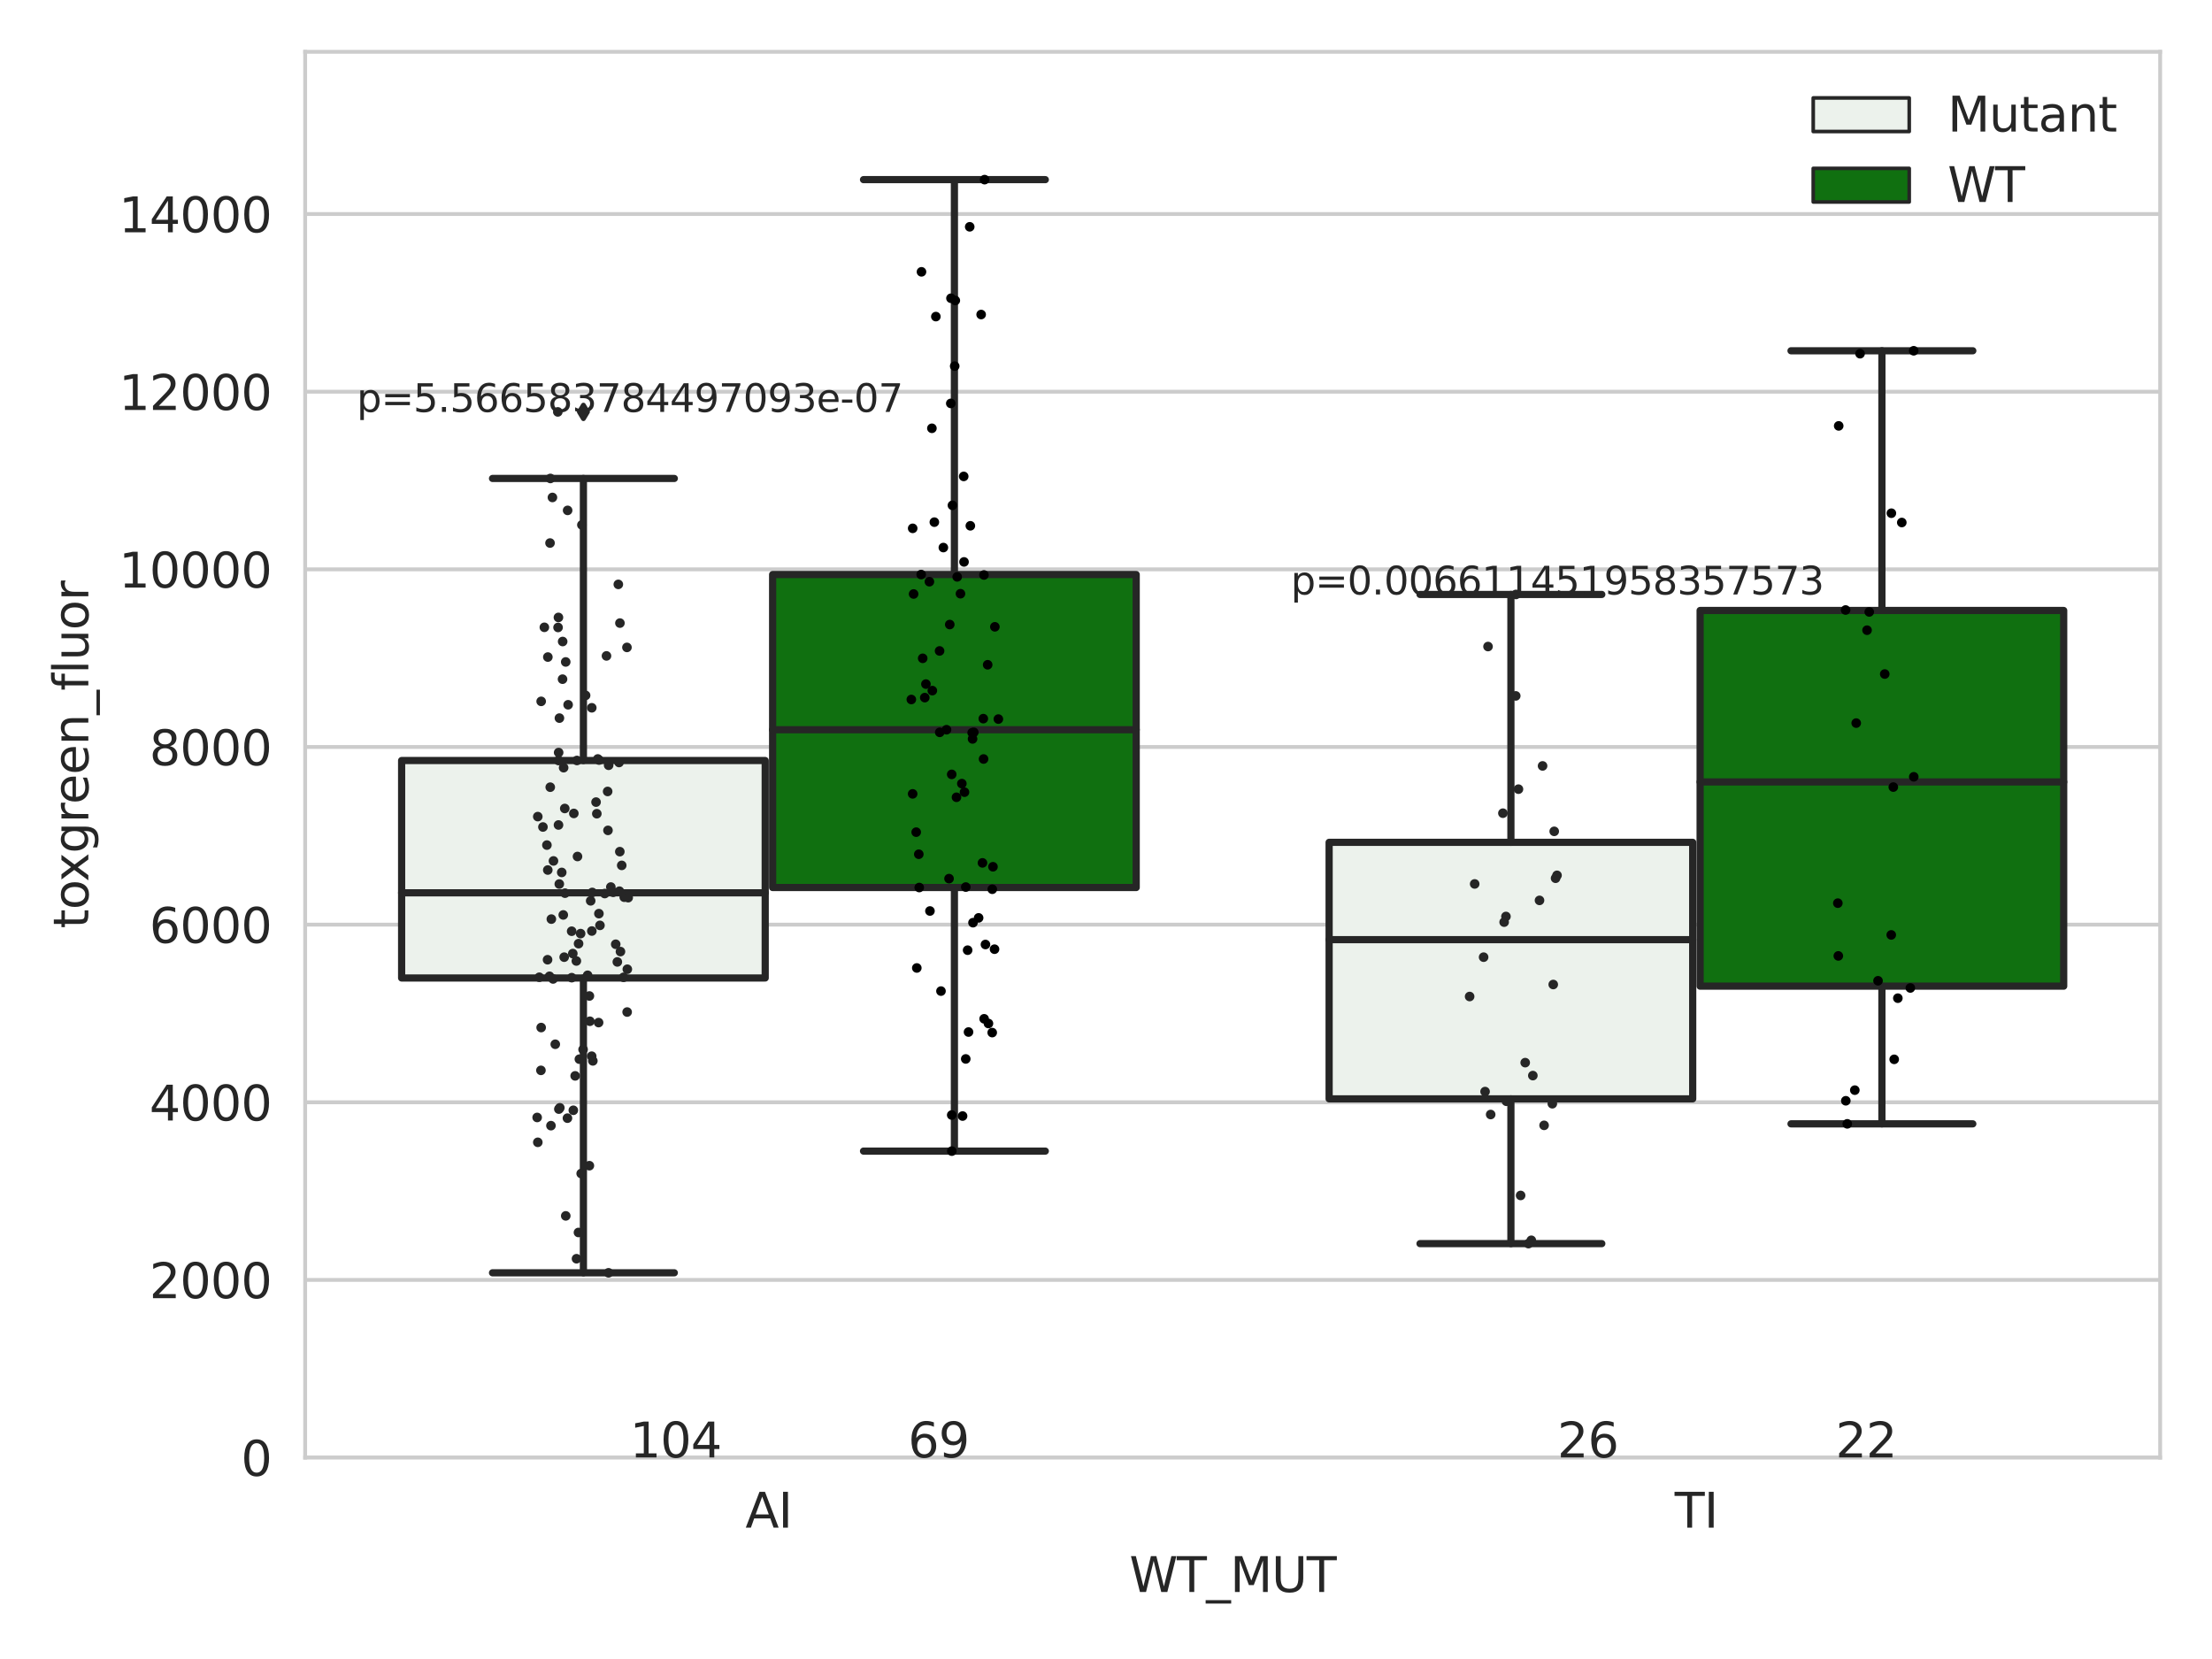 <?xml version="1.0" encoding="utf-8" standalone="no"?>
<!DOCTYPE svg PUBLIC "-//W3C//DTD SVG 1.1//EN"
  "http://www.w3.org/Graphics/SVG/1.1/DTD/svg11.dtd">
<svg xmlns:xlink="http://www.w3.org/1999/xlink" width="460.8pt" height="345.6pt" viewBox="0 0 460.8 345.6" xmlns="http://www.w3.org/2000/svg" version="1.1">
 <defs>
  <style type="text/css">*{stroke-linejoin: round; stroke-linecap: butt}</style>
 </defs>
 <g id="figure_1">
  <g id="patch_1">
   <path d="M 0 345.6 
L 460.8 345.6 
L 460.8 0 
L 0 0 
z
" style="fill: #ffffff"/>
  </g>
  <g id="axes_1">
   <g id="patch_2">
    <path d="M 63.571 303.64 
L 450 303.64 
L 450 10.8 
L 63.571 10.8 
z
" style="fill: #ffffff"/>
   </g>
   <g id="matplotlib.axis_1">
    <g id="xtick_1">
     <g id="text_1">
      <!-- AI -->
      <g style="fill: #262626" transform="translate(155.283 318.238)scale(0.1 -0.1)">
       <defs>
        <path id="DejaVuSans-41" d="M 2188 4044 
L 1331 1722 
L 3047 1722 
L 2188 4044 
z
M 1831 4666 
L 2547 4666 
L 4325 0 
L 3669 0 
L 3244 1197 
L 1141 1197 
L 716 0 
L 50 0 
L 1831 4666 
z
" transform="scale(0.016)"/>
        <path id="DejaVuSans-49" d="M 628 4666 
L 1259 4666 
L 1259 0 
L 628 0 
L 628 4666 
z
" transform="scale(0.016)"/>
       </defs>
       <use xlink:href="#DejaVuSans-41"/>
       <use xlink:href="#DejaVuSans-49" x="68.408"/>
      </g>
     </g>
    </g>
    <g id="xtick_2">
     <g id="text_2">
      <!-- TI -->
      <g style="fill: #262626" transform="translate(348.864 318.238)scale(0.1 -0.1)">
       <defs>
        <path id="DejaVuSans-54" d="M -19 4666 
L 3928 4666 
L 3928 4134 
L 2272 4134 
L 2272 0 
L 1638 0 
L 1638 4134 
L -19 4134 
L -19 4666 
z
" transform="scale(0.016)"/>
       </defs>
       <use xlink:href="#DejaVuSans-54"/>
       <use xlink:href="#DejaVuSans-49" x="61.084"/>
      </g>
     </g>
    </g>
    <g id="text_3">
     <!-- WT_MUT -->
     <g style="fill: #262626" transform="translate(235.261 331.638)scale(0.1 -0.1)">
      <defs>
       <path id="DejaVuSans-57" d="M 213 4666 
L 850 4666 
L 1831 722 
L 2809 4666 
L 3519 4666 
L 4500 722 
L 5478 4666 
L 6119 4666 
L 4947 0 
L 4153 0 
L 3169 4050 
L 2175 0 
L 1381 0 
L 213 4666 
z
" transform="scale(0.016)"/>
       <path id="DejaVuSans-5f" d="M 3263 -1063 
L 3263 -1509 
L -63 -1509 
L -63 -1063 
L 3263 -1063 
z
" transform="scale(0.016)"/>
       <path id="DejaVuSans-4d" d="M 628 4666 
L 1569 4666 
L 2759 1491 
L 3956 4666 
L 4897 4666 
L 4897 0 
L 4281 0 
L 4281 4097 
L 3078 897 
L 2444 897 
L 1241 4097 
L 1241 0 
L 628 0 
L 628 4666 
z
" transform="scale(0.016)"/>
       <path id="DejaVuSans-55" d="M 556 4666 
L 1191 4666 
L 1191 1831 
Q 1191 1081 1462 751 
Q 1734 422 2344 422 
Q 2950 422 3222 751 
Q 3494 1081 3494 1831 
L 3494 4666 
L 4128 4666 
L 4128 1753 
Q 4128 841 3676 375 
Q 3225 -91 2344 -91 
Q 1459 -91 1007 375 
Q 556 841 556 1753 
L 556 4666 
z
" transform="scale(0.016)"/>
      </defs>
      <use xlink:href="#DejaVuSans-57"/>
      <use xlink:href="#DejaVuSans-54" x="98.877"/>
      <use xlink:href="#DejaVuSans-5f" x="159.961"/>
      <use xlink:href="#DejaVuSans-4d" x="209.961"/>
      <use xlink:href="#DejaVuSans-55" x="296.24"/>
      <use xlink:href="#DejaVuSans-54" x="369.434"/>
     </g>
    </g>
   </g>
   <g id="matplotlib.axis_2">
    <g id="ytick_1">
     <g id="line2d_1">
      <path d="M 63.571 303.64 
L 450 303.64 
" clip-path="url(#pb0a4405660)" style="fill: none; stroke: #cccccc; stroke-width: 0.8; stroke-linecap: round"/>
     </g>
     <g id="text_4">
      <!-- 0 -->
      <g style="fill: #262626" transform="translate(50.209 307.439)scale(0.1 -0.1)">
       <defs>
        <path id="DejaVuSans-30" d="M 2034 4250 
Q 1547 4250 1301 3770 
Q 1056 3291 1056 2328 
Q 1056 1369 1301 889 
Q 1547 409 2034 409 
Q 2525 409 2770 889 
Q 3016 1369 3016 2328 
Q 3016 3291 2770 3770 
Q 2525 4250 2034 4250 
z
M 2034 4750 
Q 2819 4750 3233 4129 
Q 3647 3509 3647 2328 
Q 3647 1150 3233 529 
Q 2819 -91 2034 -91 
Q 1250 -91 836 529 
Q 422 1150 422 2328 
Q 422 3509 836 4129 
Q 1250 4750 2034 4750 
z
" transform="scale(0.016)"/>
       </defs>
       <use xlink:href="#DejaVuSans-30"/>
      </g>
     </g>
    </g>
    <g id="ytick_2">
     <g id="line2d_2">
      <path d="M 63.571 266.633 
L 450 266.633 
" clip-path="url(#pb0a4405660)" style="fill: none; stroke: #cccccc; stroke-width: 0.8; stroke-linecap: round"/>
     </g>
     <g id="text_5">
      <!-- 2000 -->
      <g style="fill: #262626" transform="translate(31.121 270.432)scale(0.1 -0.1)">
       <defs>
        <path id="DejaVuSans-32" d="M 1228 531 
L 3431 531 
L 3431 0 
L 469 0 
L 469 531 
Q 828 903 1448 1529 
Q 2069 2156 2228 2338 
Q 2531 2678 2651 2914 
Q 2772 3150 2772 3378 
Q 2772 3750 2511 3984 
Q 2250 4219 1831 4219 
Q 1534 4219 1204 4116 
Q 875 4013 500 3803 
L 500 4441 
Q 881 4594 1212 4672 
Q 1544 4750 1819 4750 
Q 2544 4750 2975 4387 
Q 3406 4025 3406 3419 
Q 3406 3131 3298 2873 
Q 3191 2616 2906 2266 
Q 2828 2175 2409 1742 
Q 1991 1309 1228 531 
z
" transform="scale(0.016)"/>
       </defs>
       <use xlink:href="#DejaVuSans-32"/>
       <use xlink:href="#DejaVuSans-30" x="63.623"/>
       <use xlink:href="#DejaVuSans-30" x="127.246"/>
       <use xlink:href="#DejaVuSans-30" x="190.869"/>
      </g>
     </g>
    </g>
    <g id="ytick_3">
     <g id="line2d_3">
      <path d="M 63.571 229.626 
L 450 229.626 
" clip-path="url(#pb0a4405660)" style="fill: none; stroke: #cccccc; stroke-width: 0.8; stroke-linecap: round"/>
     </g>
     <g id="text_6">
      <!-- 4000 -->
      <g style="fill: #262626" transform="translate(31.121 233.425)scale(0.1 -0.1)">
       <defs>
        <path id="DejaVuSans-34" d="M 2419 4116 
L 825 1625 
L 2419 1625 
L 2419 4116 
z
M 2253 4666 
L 3047 4666 
L 3047 1625 
L 3713 1625 
L 3713 1100 
L 3047 1100 
L 3047 0 
L 2419 0 
L 2419 1100 
L 313 1100 
L 313 1709 
L 2253 4666 
z
" transform="scale(0.016)"/>
       </defs>
       <use xlink:href="#DejaVuSans-34"/>
       <use xlink:href="#DejaVuSans-30" x="63.623"/>
       <use xlink:href="#DejaVuSans-30" x="127.246"/>
       <use xlink:href="#DejaVuSans-30" x="190.869"/>
      </g>
     </g>
    </g>
    <g id="ytick_4">
     <g id="line2d_4">
      <path d="M 63.571 192.619 
L 450 192.619 
" clip-path="url(#pb0a4405660)" style="fill: none; stroke: #cccccc; stroke-width: 0.8; stroke-linecap: round"/>
     </g>
     <g id="text_7">
      <!-- 6000 -->
      <g style="fill: #262626" transform="translate(31.121 196.418)scale(0.1 -0.1)">
       <defs>
        <path id="DejaVuSans-36" d="M 2113 2584 
Q 1688 2584 1439 2293 
Q 1191 2003 1191 1497 
Q 1191 994 1439 701 
Q 1688 409 2113 409 
Q 2538 409 2786 701 
Q 3034 994 3034 1497 
Q 3034 2003 2786 2293 
Q 2538 2584 2113 2584 
z
M 3366 4563 
L 3366 3988 
Q 3128 4100 2886 4159 
Q 2644 4219 2406 4219 
Q 1781 4219 1451 3797 
Q 1122 3375 1075 2522 
Q 1259 2794 1537 2939 
Q 1816 3084 2150 3084 
Q 2853 3084 3261 2657 
Q 3669 2231 3669 1497 
Q 3669 778 3244 343 
Q 2819 -91 2113 -91 
Q 1303 -91 875 529 
Q 447 1150 447 2328 
Q 447 3434 972 4092 
Q 1497 4750 2381 4750 
Q 2619 4750 2861 4703 
Q 3103 4656 3366 4563 
z
" transform="scale(0.016)"/>
       </defs>
       <use xlink:href="#DejaVuSans-36"/>
       <use xlink:href="#DejaVuSans-30" x="63.623"/>
       <use xlink:href="#DejaVuSans-30" x="127.246"/>
       <use xlink:href="#DejaVuSans-30" x="190.869"/>
      </g>
     </g>
    </g>
    <g id="ytick_5">
     <g id="line2d_5">
      <path d="M 63.571 155.612 
L 450 155.612 
" clip-path="url(#pb0a4405660)" style="fill: none; stroke: #cccccc; stroke-width: 0.8; stroke-linecap: round"/>
     </g>
     <g id="text_8">
      <!-- 8000 -->
      <g style="fill: #262626" transform="translate(31.121 159.411)scale(0.1 -0.1)">
       <defs>
        <path id="DejaVuSans-38" d="M 2034 2216 
Q 1584 2216 1326 1975 
Q 1069 1734 1069 1313 
Q 1069 891 1326 650 
Q 1584 409 2034 409 
Q 2484 409 2743 651 
Q 3003 894 3003 1313 
Q 3003 1734 2745 1975 
Q 2488 2216 2034 2216 
z
M 1403 2484 
Q 997 2584 770 2862 
Q 544 3141 544 3541 
Q 544 4100 942 4425 
Q 1341 4750 2034 4750 
Q 2731 4750 3128 4425 
Q 3525 4100 3525 3541 
Q 3525 3141 3298 2862 
Q 3072 2584 2669 2484 
Q 3125 2378 3379 2068 
Q 3634 1759 3634 1313 
Q 3634 634 3220 271 
Q 2806 -91 2034 -91 
Q 1263 -91 848 271 
Q 434 634 434 1313 
Q 434 1759 690 2068 
Q 947 2378 1403 2484 
z
M 1172 3481 
Q 1172 3119 1398 2916 
Q 1625 2713 2034 2713 
Q 2441 2713 2670 2916 
Q 2900 3119 2900 3481 
Q 2900 3844 2670 4047 
Q 2441 4250 2034 4250 
Q 1625 4250 1398 4047 
Q 1172 3844 1172 3481 
z
" transform="scale(0.016)"/>
       </defs>
       <use xlink:href="#DejaVuSans-38"/>
       <use xlink:href="#DejaVuSans-30" x="63.623"/>
       <use xlink:href="#DejaVuSans-30" x="127.246"/>
       <use xlink:href="#DejaVuSans-30" x="190.869"/>
      </g>
     </g>
    </g>
    <g id="ytick_6">
     <g id="line2d_6">
      <path d="M 63.571 118.604 
L 450 118.604 
" clip-path="url(#pb0a4405660)" style="fill: none; stroke: #cccccc; stroke-width: 0.8; stroke-linecap: round"/>
     </g>
     <g id="text_9">
      <!-- 10000 -->
      <g style="fill: #262626" transform="translate(24.759 122.404)scale(0.1 -0.1)">
       <defs>
        <path id="DejaVuSans-31" d="M 794 531 
L 1825 531 
L 1825 4091 
L 703 3866 
L 703 4441 
L 1819 4666 
L 2450 4666 
L 2450 531 
L 3481 531 
L 3481 0 
L 794 0 
L 794 531 
z
" transform="scale(0.016)"/>
       </defs>
       <use xlink:href="#DejaVuSans-31"/>
       <use xlink:href="#DejaVuSans-30" x="63.623"/>
       <use xlink:href="#DejaVuSans-30" x="127.246"/>
       <use xlink:href="#DejaVuSans-30" x="190.869"/>
       <use xlink:href="#DejaVuSans-30" x="254.492"/>
      </g>
     </g>
    </g>
    <g id="ytick_7">
     <g id="line2d_7">
      <path d="M 63.571 81.597 
L 450 81.597 
" clip-path="url(#pb0a4405660)" style="fill: none; stroke: #cccccc; stroke-width: 0.8; stroke-linecap: round"/>
     </g>
     <g id="text_10">
      <!-- 12000 -->
      <g style="fill: #262626" transform="translate(24.759 85.397)scale(0.1 -0.1)">
       <use xlink:href="#DejaVuSans-31"/>
       <use xlink:href="#DejaVuSans-32" x="63.623"/>
       <use xlink:href="#DejaVuSans-30" x="127.246"/>
       <use xlink:href="#DejaVuSans-30" x="190.869"/>
       <use xlink:href="#DejaVuSans-30" x="254.492"/>
      </g>
     </g>
    </g>
    <g id="ytick_8">
     <g id="line2d_8">
      <path d="M 63.571 44.59 
L 450 44.59 
" clip-path="url(#pb0a4405660)" style="fill: none; stroke: #cccccc; stroke-width: 0.8; stroke-linecap: round"/>
     </g>
     <g id="text_11">
      <!-- 14000 -->
      <g style="fill: #262626" transform="translate(24.759 48.389)scale(0.1 -0.1)">
       <use xlink:href="#DejaVuSans-31"/>
       <use xlink:href="#DejaVuSans-34" x="63.623"/>
       <use xlink:href="#DejaVuSans-30" x="127.246"/>
       <use xlink:href="#DejaVuSans-30" x="190.869"/>
       <use xlink:href="#DejaVuSans-30" x="254.492"/>
      </g>
     </g>
    </g>
    <g id="text_12">
     <!-- toxgreen_fluor -->
     <g style="fill: #262626" transform="translate(18.401 193.415)rotate(-90)scale(0.1 -0.1)">
      <defs>
       <path id="DejaVuSans-74" d="M 1172 4494 
L 1172 3500 
L 2356 3500 
L 2356 3053 
L 1172 3053 
L 1172 1153 
Q 1172 725 1289 603 
Q 1406 481 1766 481 
L 2356 481 
L 2356 0 
L 1766 0 
Q 1100 0 847 248 
Q 594 497 594 1153 
L 594 3053 
L 172 3053 
L 172 3500 
L 594 3500 
L 594 4494 
L 1172 4494 
z
" transform="scale(0.016)"/>
       <path id="DejaVuSans-6f" d="M 1959 3097 
Q 1497 3097 1228 2736 
Q 959 2375 959 1747 
Q 959 1119 1226 758 
Q 1494 397 1959 397 
Q 2419 397 2687 759 
Q 2956 1122 2956 1747 
Q 2956 2369 2687 2733 
Q 2419 3097 1959 3097 
z
M 1959 3584 
Q 2709 3584 3137 3096 
Q 3566 2609 3566 1747 
Q 3566 888 3137 398 
Q 2709 -91 1959 -91 
Q 1206 -91 779 398 
Q 353 888 353 1747 
Q 353 2609 779 3096 
Q 1206 3584 1959 3584 
z
" transform="scale(0.016)"/>
       <path id="DejaVuSans-78" d="M 3513 3500 
L 2247 1797 
L 3578 0 
L 2900 0 
L 1881 1375 
L 863 0 
L 184 0 
L 1544 1831 
L 300 3500 
L 978 3500 
L 1906 2253 
L 2834 3500 
L 3513 3500 
z
" transform="scale(0.016)"/>
       <path id="DejaVuSans-67" d="M 2906 1791 
Q 2906 2416 2648 2759 
Q 2391 3103 1925 3103 
Q 1463 3103 1205 2759 
Q 947 2416 947 1791 
Q 947 1169 1205 825 
Q 1463 481 1925 481 
Q 2391 481 2648 825 
Q 2906 1169 2906 1791 
z
M 3481 434 
Q 3481 -459 3084 -895 
Q 2688 -1331 1869 -1331 
Q 1566 -1331 1297 -1286 
Q 1028 -1241 775 -1147 
L 775 -588 
Q 1028 -725 1275 -790 
Q 1522 -856 1778 -856 
Q 2344 -856 2625 -561 
Q 2906 -266 2906 331 
L 2906 616 
Q 2728 306 2450 153 
Q 2172 0 1784 0 
Q 1141 0 747 490 
Q 353 981 353 1791 
Q 353 2603 747 3093 
Q 1141 3584 1784 3584 
Q 2172 3584 2450 3431 
Q 2728 3278 2906 2969 
L 2906 3500 
L 3481 3500 
L 3481 434 
z
" transform="scale(0.016)"/>
       <path id="DejaVuSans-72" d="M 2631 2963 
Q 2534 3019 2420 3045 
Q 2306 3072 2169 3072 
Q 1681 3072 1420 2755 
Q 1159 2438 1159 1844 
L 1159 0 
L 581 0 
L 581 3500 
L 1159 3500 
L 1159 2956 
Q 1341 3275 1631 3429 
Q 1922 3584 2338 3584 
Q 2397 3584 2469 3576 
Q 2541 3569 2628 3553 
L 2631 2963 
z
" transform="scale(0.016)"/>
       <path id="DejaVuSans-65" d="M 3597 1894 
L 3597 1613 
L 953 1613 
Q 991 1019 1311 708 
Q 1631 397 2203 397 
Q 2534 397 2845 478 
Q 3156 559 3463 722 
L 3463 178 
Q 3153 47 2828 -22 
Q 2503 -91 2169 -91 
Q 1331 -91 842 396 
Q 353 884 353 1716 
Q 353 2575 817 3079 
Q 1281 3584 2069 3584 
Q 2775 3584 3186 3129 
Q 3597 2675 3597 1894 
z
M 3022 2063 
Q 3016 2534 2758 2815 
Q 2500 3097 2075 3097 
Q 1594 3097 1305 2825 
Q 1016 2553 972 2059 
L 3022 2063 
z
" transform="scale(0.016)"/>
       <path id="DejaVuSans-6e" d="M 3513 2113 
L 3513 0 
L 2938 0 
L 2938 2094 
Q 2938 2591 2744 2837 
Q 2550 3084 2163 3084 
Q 1697 3084 1428 2787 
Q 1159 2491 1159 1978 
L 1159 0 
L 581 0 
L 581 3500 
L 1159 3500 
L 1159 2956 
Q 1366 3272 1645 3428 
Q 1925 3584 2291 3584 
Q 2894 3584 3203 3211 
Q 3513 2838 3513 2113 
z
" transform="scale(0.016)"/>
       <path id="DejaVuSans-66" d="M 2375 4863 
L 2375 4384 
L 1825 4384 
Q 1516 4384 1395 4259 
Q 1275 4134 1275 3809 
L 1275 3500 
L 2222 3500 
L 2222 3053 
L 1275 3053 
L 1275 0 
L 697 0 
L 697 3053 
L 147 3053 
L 147 3500 
L 697 3500 
L 697 3744 
Q 697 4328 969 4595 
Q 1241 4863 1831 4863 
L 2375 4863 
z
" transform="scale(0.016)"/>
       <path id="DejaVuSans-6c" d="M 603 4863 
L 1178 4863 
L 1178 0 
L 603 0 
L 603 4863 
z
" transform="scale(0.016)"/>
       <path id="DejaVuSans-75" d="M 544 1381 
L 544 3500 
L 1119 3500 
L 1119 1403 
Q 1119 906 1312 657 
Q 1506 409 1894 409 
Q 2359 409 2629 706 
Q 2900 1003 2900 1516 
L 2900 3500 
L 3475 3500 
L 3475 0 
L 2900 0 
L 2900 538 
Q 2691 219 2414 64 
Q 2138 -91 1772 -91 
Q 1169 -91 856 284 
Q 544 659 544 1381 
z
M 1991 3584 
L 1991 3584 
z
" transform="scale(0.016)"/>
      </defs>
      <use xlink:href="#DejaVuSans-74"/>
      <use xlink:href="#DejaVuSans-6f" x="39.209"/>
      <use xlink:href="#DejaVuSans-78" x="97.266"/>
      <use xlink:href="#DejaVuSans-67" x="156.445"/>
      <use xlink:href="#DejaVuSans-72" x="219.922"/>
      <use xlink:href="#DejaVuSans-65" x="258.785"/>
      <use xlink:href="#DejaVuSans-65" x="320.309"/>
      <use xlink:href="#DejaVuSans-6e" x="381.832"/>
      <use xlink:href="#DejaVuSans-5f" x="445.211"/>
      <use xlink:href="#DejaVuSans-66" x="495.211"/>
      <use xlink:href="#DejaVuSans-6c" x="530.416"/>
      <use xlink:href="#DejaVuSans-75" x="558.199"/>
      <use xlink:href="#DejaVuSans-6f" x="621.578"/>
      <use xlink:href="#DejaVuSans-72" x="682.76"/>
     </g>
    </g>
   </g>
   <g id="patch_3">
    <path d="M 83.666 203.732 
L 159.406 203.732 
L 159.406 158.431 
L 83.666 158.431 
L 83.666 203.732 
z
" clip-path="url(#pb0a4405660)" style="fill: #ecf2ec; stroke: #262626; stroke-width: 1.5; stroke-linejoin: miter"/>
   </g>
   <g id="patch_4">
    <path d="M 160.951 184.886 
L 236.691 184.886 
L 236.691 119.689 
L 160.951 119.689 
L 160.951 184.886 
z
" clip-path="url(#pb0a4405660)" style="fill: #107010; stroke: #262626; stroke-width: 1.5; stroke-linejoin: miter"/>
   </g>
   <g id="patch_5">
    <path d="M 276.88 228.912 
L 352.62 228.912 
L 352.62 175.475 
L 276.88 175.475 
L 276.88 228.912 
z
" clip-path="url(#pb0a4405660)" style="fill: #ecf2ec; stroke: #262626; stroke-width: 1.5; stroke-linejoin: miter"/>
   </g>
   <g id="patch_6">
    <path d="M 354.166 205.436 
L 429.906 205.436 
L 429.906 127.175 
L 354.166 127.175 
L 354.166 205.436 
z
" clip-path="url(#pb0a4405660)" style="fill: #107010; stroke: #262626; stroke-width: 1.5; stroke-linejoin: miter"/>
   </g>
   <g id="patch_7">
    <path d="M 160.178 303.64 
L 160.178 303.64 
L 160.178 303.64 
L 160.178 303.64 
z
" clip-path="url(#pb0a4405660)" style="fill: #ecf2ec; stroke: #262626; stroke-width: 0.75; stroke-linejoin: miter"/>
   </g>
   <g id="patch_8">
    <path d="M 160.178 303.64 
L 160.178 303.64 
L 160.178 303.64 
L 160.178 303.64 
z
" clip-path="url(#pb0a4405660)" style="fill: #107010; stroke: #262626; stroke-width: 0.75; stroke-linejoin: miter"/>
   </g>
   <g id="PathCollection_1"/>
   <g id="PathCollection_2"/>
   <g id="line2d_9">
    <path d="M 121.536 203.732 
L 121.536 265.147 
" clip-path="url(#pb0a4405660)" style="fill: none; stroke: #262626; stroke-width: 1.5; stroke-linecap: round"/>
   </g>
   <g id="line2d_10">
    <path d="M 121.536 158.431 
L 121.536 99.671 
" clip-path="url(#pb0a4405660)" style="fill: none; stroke: #262626; stroke-width: 1.5; stroke-linecap: round"/>
   </g>
   <g id="line2d_11">
    <path d="M 102.601 265.147 
L 140.471 265.147 
" clip-path="url(#pb0a4405660)" style="fill: none; stroke: #262626; stroke-width: 1.5; stroke-linecap: round"/>
   </g>
   <g id="line2d_12">
    <path d="M 102.601 99.671 
L 140.471 99.671 
" clip-path="url(#pb0a4405660)" style="fill: none; stroke: #262626; stroke-width: 1.5; stroke-linecap: round"/>
   </g>
   <g id="line2d_13">
    <defs>
     <path id="m1d28595b32" d="M -0 1.414 
L 0.849 0 
L 0 -1.414 
L -0.849 -0 
z
" style="stroke: #262626; stroke-linejoin: miter"/>
    </defs>
    <g clip-path="url(#pb0a4405660)">
     <use xlink:href="#m1d28595b32" x="121.536" y="85.806" style="fill: #262626; stroke: #262626; stroke-linejoin: miter"/>
    </g>
   </g>
   <g id="line2d_14">
    <path d="M 198.821 184.886 
L 198.821 239.796 
" clip-path="url(#pb0a4405660)" style="fill: none; stroke: #262626; stroke-width: 1.5; stroke-linecap: round"/>
   </g>
   <g id="line2d_15">
    <path d="M 198.821 119.689 
L 198.821 37.422 
" clip-path="url(#pb0a4405660)" style="fill: none; stroke: #262626; stroke-width: 1.5; stroke-linecap: round"/>
   </g>
   <g id="line2d_16">
    <path d="M 179.886 239.796 
L 217.756 239.796 
" clip-path="url(#pb0a4405660)" style="fill: none; stroke: #262626; stroke-width: 1.5; stroke-linecap: round"/>
   </g>
   <g id="line2d_17">
    <path d="M 179.886 37.422 
L 217.756 37.422 
" clip-path="url(#pb0a4405660)" style="fill: none; stroke: #262626; stroke-width: 1.5; stroke-linecap: round"/>
   </g>
   <g id="line2d_18"/>
   <g id="line2d_19">
    <path d="M 314.75 228.912 
L 314.75 259.07 
" clip-path="url(#pb0a4405660)" style="fill: none; stroke: #262626; stroke-width: 1.5; stroke-linecap: round"/>
   </g>
   <g id="line2d_20">
    <path d="M 314.75 175.475 
L 314.75 123.834 
" clip-path="url(#pb0a4405660)" style="fill: none; stroke: #262626; stroke-width: 1.5; stroke-linecap: round"/>
   </g>
   <g id="line2d_21">
    <path d="M 295.815 259.07 
L 333.685 259.07 
" clip-path="url(#pb0a4405660)" style="fill: none; stroke: #262626; stroke-width: 1.5; stroke-linecap: round"/>
   </g>
   <g id="line2d_22">
    <path d="M 295.815 123.834 
L 333.685 123.834 
" clip-path="url(#pb0a4405660)" style="fill: none; stroke: #262626; stroke-width: 1.5; stroke-linecap: round"/>
   </g>
   <g id="line2d_23"/>
   <g id="line2d_24">
    <path d="M 392.036 205.436 
L 392.036 234.117 
" clip-path="url(#pb0a4405660)" style="fill: none; stroke: #262626; stroke-width: 1.5; stroke-linecap: round"/>
   </g>
   <g id="line2d_25">
    <path d="M 392.036 127.175 
L 392.036 73.072 
" clip-path="url(#pb0a4405660)" style="fill: none; stroke: #262626; stroke-width: 1.5; stroke-linecap: round"/>
   </g>
   <g id="line2d_26">
    <path d="M 373.101 234.117 
L 410.971 234.117 
" clip-path="url(#pb0a4405660)" style="fill: none; stroke: #262626; stroke-width: 1.5; stroke-linecap: round"/>
   </g>
   <g id="line2d_27">
    <path d="M 373.101 73.072 
L 410.971 73.072 
" clip-path="url(#pb0a4405660)" style="fill: none; stroke: #262626; stroke-width: 1.5; stroke-linecap: round"/>
   </g>
   <g id="line2d_28"/>
   <g id="line2d_29">
    <path d="M 83.666 185.989 
L 159.406 185.989 
" clip-path="url(#pb0a4405660)" style="fill: none; stroke: #262626; stroke-width: 1.5; stroke-linecap: round"/>
   </g>
   <g id="line2d_30">
    <path d="M 160.951 152.017 
L 236.691 152.017 
" clip-path="url(#pb0a4405660)" style="fill: none; stroke: #262626; stroke-width: 1.5; stroke-linecap: round"/>
   </g>
   <g id="line2d_31">
    <path d="M 276.88 195.745 
L 352.62 195.745 
" clip-path="url(#pb0a4405660)" style="fill: none; stroke: #262626; stroke-width: 1.5; stroke-linecap: round"/>
   </g>
   <g id="line2d_32">
    <path d="M 354.166 162.892 
L 429.906 162.892 
" clip-path="url(#pb0a4405660)" style="fill: none; stroke: #262626; stroke-width: 1.5; stroke-linecap: round"/>
   </g>
   <g id="patch_9">
    <path d="M 63.571 303.64 
L 63.571 10.8 
" style="fill: none; stroke: #cccccc; stroke-width: 0.8; stroke-linejoin: miter; stroke-linecap: square"/>
   </g>
   <g id="patch_10">
    <path d="M 450 303.64 
L 450 10.8 
" style="fill: none; stroke: #cccccc; stroke-width: 0.8; stroke-linejoin: miter; stroke-linecap: square"/>
   </g>
   <g id="patch_11">
    <path d="M 63.571 303.64 
L 450 303.64 
" style="fill: none; stroke: #cccccc; stroke-width: 0.8; stroke-linejoin: miter; stroke-linecap: square"/>
   </g>
   <g id="patch_12">
    <path d="M 63.571 10.8 
L 450 10.8 
" style="fill: none; stroke: #cccccc; stroke-width: 0.8; stroke-linejoin: miter; stroke-linecap: square"/>
   </g>
   <g id="PathCollection_3">
    <defs>
     <path id="C0_0_a19d32dd8f" d="M 0 1 
C 0.265 1 0.52 0.895 0.707 0.707 
C 0.895 0.52 1 0.265 1 -0 
C 1 -0.265 0.895 -0.52 0.707 -0.707 
C 0.52 -0.895 0.265 -1 0 -1 
C -0.265 -1 -0.52 -0.895 -0.707 -0.707 
C -0.895 -0.52 -1 -0.265 -1 0 
C -1 0.265 -0.895 0.52 -0.707 0.707 
C -0.52 0.895 -0.265 1 0 1 
z
"/>
    </defs>
    <g clip-path="url(#pb0a4405660)">
     <use xlink:href="#C0_0_a19d32dd8f" x="112.686" y="222.976" style="fill: #262626"/>
    </g>
    <g clip-path="url(#pb0a4405660)">
     <use xlink:href="#C0_0_a19d32dd8f" x="114.626" y="163.985" style="fill: #262626"/>
    </g>
    <g clip-path="url(#pb0a4405660)">
     <use xlink:href="#C0_0_a19d32dd8f" x="119.539" y="169.453" style="fill: #262626"/>
    </g>
    <g clip-path="url(#pb0a4405660)">
     <use xlink:href="#C0_0_a19d32dd8f" x="120.068" y="200.19" style="fill: #262626"/>
    </g>
    <g clip-path="url(#pb0a4405660)">
     <use xlink:href="#C0_0_a19d32dd8f" x="112.346" y="203.579" style="fill: #262626"/>
    </g>
    <g clip-path="url(#pb0a4405660)">
     <use xlink:href="#C0_0_a19d32dd8f" x="116.202" y="85.806" style="fill: #262626"/>
    </g>
    <g clip-path="url(#pb0a4405660)">
     <use xlink:href="#C0_0_a19d32dd8f" x="119.818" y="224.124" style="fill: #262626"/>
    </g>
    <g clip-path="url(#pb0a4405660)">
     <use xlink:href="#C0_0_a19d32dd8f" x="124.536" y="158.103" style="fill: #262626"/>
    </g>
    <g clip-path="url(#pb0a4405660)">
     <use xlink:href="#C0_0_a19d32dd8f" x="114.127" y="136.876" style="fill: #262626"/>
    </g>
    <g clip-path="url(#pb0a4405660)">
     <use xlink:href="#C0_0_a19d32dd8f" x="118.246" y="106.322" style="fill: #262626"/>
    </g>
    <g clip-path="url(#pb0a4405660)">
     <use xlink:href="#C0_0_a19d32dd8f" x="121.218" y="109.35" style="fill: #262626"/>
    </g>
    <g clip-path="url(#pb0a4405660)">
     <use xlink:href="#C0_0_a19d32dd8f" x="122.778" y="242.834" style="fill: #262626"/>
    </g>
    <g clip-path="url(#pb0a4405660)">
     <use xlink:href="#C0_0_a19d32dd8f" x="117.704" y="186.064" style="fill: #262626"/>
    </g>
    <g clip-path="url(#pb0a4405660)">
     <use xlink:href="#C0_0_a19d32dd8f" x="120.099" y="262.217" style="fill: #262626"/>
    </g>
    <g clip-path="url(#pb0a4405660)">
     <use xlink:href="#C0_0_a19d32dd8f" x="117.531" y="199.394" style="fill: #262626"/>
    </g>
    <g clip-path="url(#pb0a4405660)">
     <use xlink:href="#C0_0_a19d32dd8f" x="129.253" y="198.232" style="fill: #262626"/>
    </g>
    <g clip-path="url(#pb0a4405660)">
     <use xlink:href="#C0_0_a19d32dd8f" x="121.469" y="218.63" style="fill: #262626"/>
    </g>
    <g clip-path="url(#pb0a4405660)">
     <use xlink:href="#C0_0_a19d32dd8f" x="121.994" y="144.862" style="fill: #262626"/>
    </g>
    <g clip-path="url(#pb0a4405660)">
     <use xlink:href="#C0_0_a19d32dd8f" x="119.326" y="198.647" style="fill: #262626"/>
    </g>
    <g clip-path="url(#pb0a4405660)">
     <use xlink:href="#C0_0_a19d32dd8f" x="123.501" y="221.002" style="fill: #262626"/>
    </g>
    <g clip-path="url(#pb0a4405660)">
     <use xlink:href="#C0_0_a19d32dd8f" x="122.783" y="207.481" style="fill: #262626"/>
    </g>
    <g clip-path="url(#pb0a4405660)">
     <use xlink:href="#C0_0_a19d32dd8f" x="130.684" y="201.908" style="fill: #262626"/>
    </g>
    <g clip-path="url(#pb0a4405660)">
     <use xlink:href="#C0_0_a19d32dd8f" x="129.901" y="203.593" style="fill: #262626"/>
    </g>
    <g clip-path="url(#pb0a4405660)">
     <use xlink:href="#C0_0_a19d32dd8f" x="117.34" y="190.597" style="fill: #262626"/>
    </g>
    <g clip-path="url(#pb0a4405660)">
     <use xlink:href="#C0_0_a19d32dd8f" x="123.291" y="193.95" style="fill: #262626"/>
    </g>
    <g clip-path="url(#pb0a4405660)">
     <use xlink:href="#C0_0_a19d32dd8f" x="124.17" y="167.092" style="fill: #262626"/>
    </g>
    <g clip-path="url(#pb0a4405660)">
     <use xlink:href="#C0_0_a19d32dd8f" x="116.345" y="171.859" style="fill: #262626"/>
    </g>
    <g clip-path="url(#pb0a4405660)">
     <use xlink:href="#C0_0_a19d32dd8f" x="117.652" y="168.422" style="fill: #262626"/>
    </g>
    <g clip-path="url(#pb0a4405660)">
     <use xlink:href="#C0_0_a19d32dd8f" x="113.931" y="176.046" style="fill: #262626"/>
    </g>
    <g clip-path="url(#pb0a4405660)">
     <use xlink:href="#C0_0_a19d32dd8f" x="112.035" y="237.964" style="fill: #262626"/>
    </g>
    <g clip-path="url(#pb0a4405660)">
     <use xlink:href="#C0_0_a19d32dd8f" x="124.793" y="158.334" style="fill: #262626"/>
    </g>
    <g clip-path="url(#pb0a4405660)">
     <use xlink:href="#C0_0_a19d32dd8f" x="116.254" y="130.71" style="fill: #262626"/>
    </g>
    <g clip-path="url(#pb0a4405660)">
     <use xlink:href="#C0_0_a19d32dd8f" x="123.38" y="185.914" style="fill: #262626"/>
    </g>
    <g clip-path="url(#pb0a4405660)">
     <use xlink:href="#C0_0_a19d32dd8f" x="130.605" y="134.867" style="fill: #262626"/>
    </g>
    <g clip-path="url(#pb0a4405660)">
     <use xlink:href="#C0_0_a19d32dd8f" x="122.88" y="212.745" style="fill: #262626"/>
    </g>
    <g clip-path="url(#pb0a4405660)">
     <use xlink:href="#C0_0_a19d32dd8f" x="126.584" y="164.874" style="fill: #262626"/>
    </g>
    <g clip-path="url(#pb0a4405660)">
     <use xlink:href="#C0_0_a19d32dd8f" x="130.646" y="210.826" style="fill: #262626"/>
    </g>
    <g clip-path="url(#pb0a4405660)">
     <use xlink:href="#C0_0_a19d32dd8f" x="112.734" y="214.057" style="fill: #262626"/>
    </g>
    <g clip-path="url(#pb0a4405660)">
     <use xlink:href="#C0_0_a19d32dd8f" x="126.341" y="136.636" style="fill: #262626"/>
    </g>
    <g clip-path="url(#pb0a4405660)">
     <use xlink:href="#C0_0_a19d32dd8f" x="116.624" y="230.772" style="fill: #262626"/>
    </g>
    <g clip-path="url(#pb0a4405660)">
     <use xlink:href="#C0_0_a19d32dd8f" x="126.652" y="172.983" style="fill: #262626"/>
    </g>
    <g clip-path="url(#pb0a4405660)">
     <use xlink:href="#C0_0_a19d32dd8f" x="120.506" y="256.749" style="fill: #262626"/>
    </g>
    <g clip-path="url(#pb0a4405660)">
     <use xlink:href="#C0_0_a19d32dd8f" x="118.351" y="146.816" style="fill: #262626"/>
    </g>
    <g clip-path="url(#pb0a4405660)">
     <use xlink:href="#C0_0_a19d32dd8f" x="123.049" y="187.66" style="fill: #262626"/>
    </g>
    <g clip-path="url(#pb0a4405660)">
     <use xlink:href="#C0_0_a19d32dd8f" x="119.098" y="203.666" style="fill: #262626"/>
    </g>
    <g clip-path="url(#pb0a4405660)">
     <use xlink:href="#C0_0_a19d32dd8f" x="117.859" y="253.29" style="fill: #262626"/>
    </g>
    <g clip-path="url(#pb0a4405660)">
     <use xlink:href="#C0_0_a19d32dd8f" x="120.697" y="220.645" style="fill: #262626"/>
    </g>
    <g clip-path="url(#pb0a4405660)">
     <use xlink:href="#C0_0_a19d32dd8f" x="129.516" y="180.275" style="fill: #262626"/>
    </g>
    <g clip-path="url(#pb0a4405660)">
     <use xlink:href="#C0_0_a19d32dd8f" x="115.216" y="203.932" style="fill: #262626"/>
    </g>
    <g clip-path="url(#pb0a4405660)">
     <use xlink:href="#C0_0_a19d32dd8f" x="127.74" y="185.877" style="fill: #262626"/>
    </g>
    <g clip-path="url(#pb0a4405660)">
     <use xlink:href="#C0_0_a19d32dd8f" x="130.043" y="186.905" style="fill: #262626"/>
    </g>
    <g clip-path="url(#pb0a4405660)">
     <use xlink:href="#C0_0_a19d32dd8f" x="114.475" y="203.38" style="fill: #262626"/>
    </g>
    <g clip-path="url(#pb0a4405660)">
     <use xlink:href="#C0_0_a19d32dd8f" x="129.038" y="185.651" style="fill: #262626"/>
    </g>
    <g clip-path="url(#pb0a4405660)">
     <use xlink:href="#C0_0_a19d32dd8f" x="114.775" y="234.495" style="fill: #262626"/>
    </g>
    <g clip-path="url(#pb0a4405660)">
     <use xlink:href="#C0_0_a19d32dd8f" x="120.527" y="196.581" style="fill: #262626"/>
    </g>
    <g clip-path="url(#pb0a4405660)">
     <use xlink:href="#C0_0_a19d32dd8f" x="118.21" y="232.934" style="fill: #262626"/>
    </g>
    <g clip-path="url(#pb0a4405660)">
     <use xlink:href="#C0_0_a19d32dd8f" x="114.654" y="99.671" style="fill: #262626"/>
    </g>
    <g clip-path="url(#pb0a4405660)">
     <use xlink:href="#C0_0_a19d32dd8f" x="126.791" y="159.419" style="fill: #262626"/>
    </g>
    <g clip-path="url(#pb0a4405660)">
     <use xlink:href="#C0_0_a19d32dd8f" x="116.333" y="128.622" style="fill: #262626"/>
    </g>
    <g clip-path="url(#pb0a4405660)">
     <use xlink:href="#C0_0_a19d32dd8f" x="117.213" y="133.64" style="fill: #262626"/>
    </g>
    <g clip-path="url(#pb0a4405660)">
     <use xlink:href="#C0_0_a19d32dd8f" x="124.329" y="169.512" style="fill: #262626"/>
    </g>
    <g clip-path="url(#pb0a4405660)">
     <use xlink:href="#C0_0_a19d32dd8f" x="114.581" y="113.124" style="fill: #262626"/>
    </g>
    <g clip-path="url(#pb0a4405660)">
     <use xlink:href="#C0_0_a19d32dd8f" x="113.402" y="130.68" style="fill: #262626"/>
    </g>
    <g clip-path="url(#pb0a4405660)">
     <use xlink:href="#C0_0_a19d32dd8f" x="114.114" y="181.242" style="fill: #262626"/>
    </g>
    <g clip-path="url(#pb0a4405660)">
     <use xlink:href="#C0_0_a19d32dd8f" x="115.299" y="179.348" style="fill: #262626"/>
    </g>
    <g clip-path="url(#pb0a4405660)">
     <use xlink:href="#C0_0_a19d32dd8f" x="128.808" y="121.736" style="fill: #262626"/>
    </g>
    <g clip-path="url(#pb0a4405660)">
     <use xlink:href="#C0_0_a19d32dd8f" x="111.899" y="232.787" style="fill: #262626"/>
    </g>
    <g clip-path="url(#pb0a4405660)">
     <use xlink:href="#C0_0_a19d32dd8f" x="114.068" y="199.928" style="fill: #262626"/>
    </g>
    <g clip-path="url(#pb0a4405660)">
     <use xlink:href="#C0_0_a19d32dd8f" x="124.982" y="192.771" style="fill: #262626"/>
    </g>
    <g clip-path="url(#pb0a4405660)">
     <use xlink:href="#C0_0_a19d32dd8f" x="117.188" y="141.483" style="fill: #262626"/>
    </g>
    <g clip-path="url(#pb0a4405660)">
     <use xlink:href="#C0_0_a19d32dd8f" x="114.857" y="191.466" style="fill: #262626"/>
    </g>
    <g clip-path="url(#pb0a4405660)">
     <use xlink:href="#C0_0_a19d32dd8f" x="122.412" y="203.172" style="fill: #262626"/>
    </g>
    <g clip-path="url(#pb0a4405660)">
     <use xlink:href="#C0_0_a19d32dd8f" x="121.072" y="244.469" style="fill: #262626"/>
    </g>
    <g clip-path="url(#pb0a4405660)">
     <use xlink:href="#C0_0_a19d32dd8f" x="123.278" y="147.446" style="fill: #262626"/>
    </g>
    <g clip-path="url(#pb0a4405660)">
     <use xlink:href="#C0_0_a19d32dd8f" x="127.249" y="184.787" style="fill: #262626"/>
    </g>
    <g clip-path="url(#pb0a4405660)">
     <use xlink:href="#C0_0_a19d32dd8f" x="113.104" y="172.278" style="fill: #262626"/>
    </g>
    <g clip-path="url(#pb0a4405660)">
     <use xlink:href="#C0_0_a19d32dd8f" x="119.436" y="231.291" style="fill: #262626"/>
    </g>
    <g clip-path="url(#pb0a4405660)">
     <use xlink:href="#C0_0_a19d32dd8f" x="117.852" y="137.895" style="fill: #262626"/>
    </g>
    <g clip-path="url(#pb0a4405660)">
     <use xlink:href="#C0_0_a19d32dd8f" x="120.187" y="158.421" style="fill: #262626"/>
    </g>
    <g clip-path="url(#pb0a4405660)">
     <use xlink:href="#C0_0_a19d32dd8f" x="116.511" y="184.159" style="fill: #262626"/>
    </g>
    <g clip-path="url(#pb0a4405660)">
     <use xlink:href="#C0_0_a19d32dd8f" x="119.087" y="193.991" style="fill: #262626"/>
    </g>
    <g clip-path="url(#pb0a4405660)">
     <use xlink:href="#C0_0_a19d32dd8f" x="124.763" y="190.327" style="fill: #262626"/>
    </g>
    <g clip-path="url(#pb0a4405660)">
     <use xlink:href="#C0_0_a19d32dd8f" x="116.421" y="231.047" style="fill: #262626"/>
    </g>
    <g clip-path="url(#pb0a4405660)">
     <use xlink:href="#C0_0_a19d32dd8f" x="128.962" y="158.842" style="fill: #262626"/>
    </g>
    <g clip-path="url(#pb0a4405660)">
     <use xlink:href="#C0_0_a19d32dd8f" x="112.736" y="146.106" style="fill: #262626"/>
    </g>
    <g clip-path="url(#pb0a4405660)">
     <use xlink:href="#C0_0_a19d32dd8f" x="116.375" y="156.766" style="fill: #262626"/>
    </g>
    <g clip-path="url(#pb0a4405660)">
     <use xlink:href="#C0_0_a19d32dd8f" x="129.119" y="177.414" style="fill: #262626"/>
    </g>
    <g clip-path="url(#pb0a4405660)">
     <use xlink:href="#C0_0_a19d32dd8f" x="112.029" y="170.114" style="fill: #262626"/>
    </g>
    <g clip-path="url(#pb0a4405660)">
     <use xlink:href="#C0_0_a19d32dd8f" x="123.261" y="220.024" style="fill: #262626"/>
    </g>
    <g clip-path="url(#pb0a4405660)">
     <use xlink:href="#C0_0_a19d32dd8f" x="115.083" y="103.629" style="fill: #262626"/>
    </g>
    <g clip-path="url(#pb0a4405660)">
     <use xlink:href="#C0_0_a19d32dd8f" x="120.951" y="194.486" style="fill: #262626"/>
    </g>
    <g clip-path="url(#pb0a4405660)">
     <use xlink:href="#C0_0_a19d32dd8f" x="125.98" y="186.143" style="fill: #262626"/>
    </g>
    <g clip-path="url(#pb0a4405660)">
     <use xlink:href="#C0_0_a19d32dd8f" x="124.7" y="213.023" style="fill: #262626"/>
    </g>
    <g clip-path="url(#pb0a4405660)">
     <use xlink:href="#C0_0_a19d32dd8f" x="126.767" y="265.147" style="fill: #262626"/>
    </g>
    <g clip-path="url(#pb0a4405660)">
     <use xlink:href="#C0_0_a19d32dd8f" x="116.368" y="158.435" style="fill: #262626"/>
    </g>
    <g clip-path="url(#pb0a4405660)">
     <use xlink:href="#C0_0_a19d32dd8f" x="116.537" y="149.595" style="fill: #262626"/>
    </g>
    <g clip-path="url(#pb0a4405660)">
     <use xlink:href="#C0_0_a19d32dd8f" x="129.142" y="129.801" style="fill: #262626"/>
    </g>
    <g clip-path="url(#pb0a4405660)">
     <use xlink:href="#C0_0_a19d32dd8f" x="120.304" y="178.424" style="fill: #262626"/>
    </g>
    <g clip-path="url(#pb0a4405660)">
     <use xlink:href="#C0_0_a19d32dd8f" x="117.415" y="159.923" style="fill: #262626"/>
    </g>
    <g clip-path="url(#pb0a4405660)">
     <use xlink:href="#C0_0_a19d32dd8f" x="128.265" y="196.706" style="fill: #262626"/>
    </g>
    <g clip-path="url(#pb0a4405660)">
     <use xlink:href="#C0_0_a19d32dd8f" x="130.863" y="187" style="fill: #262626"/>
    </g>
    <g clip-path="url(#pb0a4405660)">
     <use xlink:href="#C0_0_a19d32dd8f" x="128.602" y="200.385" style="fill: #262626"/>
    </g>
    <g clip-path="url(#pb0a4405660)">
     <use xlink:href="#C0_0_a19d32dd8f" x="117.02" y="181.742" style="fill: #262626"/>
    </g>
    <g clip-path="url(#pb0a4405660)">
     <use xlink:href="#C0_0_a19d32dd8f" x="115.674" y="217.538" style="fill: #262626"/>
    </g>
   </g>
   <g id="PathCollection_4">
    <defs>
     <path id="C1_0_4db8836cf9" d="M 0 1 
C 0.265 1 0.52 0.895 0.707 0.707 
C 0.895 0.52 1 0.265 1 -0 
C 1 -0.265 0.895 -0.52 0.707 -0.707 
C 0.52 -0.895 0.265 -1 0 -1 
C -0.265 -1 -0.52 -0.895 -0.707 -0.707 
C -0.895 -0.52 -1 -0.265 -1 0 
C -1 0.265 -0.895 0.52 -0.707 0.707 
C -0.52 0.895 -0.265 1 0 1 
z
"/>
    </defs>
    <g clip-path="url(#pb0a4405660)">
     <use xlink:href="#C1_0_4db8836cf9" x="204.841" y="149.707"/>
    </g>
    <g clip-path="url(#pb0a4405660)">
     <use xlink:href="#C1_0_4db8836cf9" x="204.894" y="158.113"/>
    </g>
    <g clip-path="url(#pb0a4405660)">
     <use xlink:href="#C1_0_4db8836cf9" x="191.962" y="56.628"/>
    </g>
    <g clip-path="url(#pb0a4405660)">
     <use xlink:href="#C1_0_4db8836cf9" x="202.01" y="47.248"/>
    </g>
    <g clip-path="url(#pb0a4405660)">
     <use xlink:href="#C1_0_4db8836cf9" x="197.701" y="183.034"/>
    </g>
    <g clip-path="url(#pb0a4405660)">
     <use xlink:href="#C1_0_4db8836cf9" x="200.757" y="99.244"/>
    </g>
    <g clip-path="url(#pb0a4405660)">
     <use xlink:href="#C1_0_4db8836cf9" x="193.611" y="121.179"/>
    </g>
    <g clip-path="url(#pb0a4405660)">
     <use xlink:href="#C1_0_4db8836cf9" x="198.411" y="105.269"/>
    </g>
    <g clip-path="url(#pb0a4405660)">
     <use xlink:href="#C1_0_4db8836cf9" x="202.521" y="152.638"/>
    </g>
    <g clip-path="url(#pb0a4405660)">
     <use xlink:href="#C1_0_4db8836cf9" x="194.224" y="143.87"/>
    </g>
    <g clip-path="url(#pb0a4405660)">
     <use xlink:href="#C1_0_4db8836cf9" x="206.853" y="180.561"/>
    </g>
    <g clip-path="url(#pb0a4405660)">
     <use xlink:href="#C1_0_4db8836cf9" x="200.084" y="123.683"/>
    </g>
    <g clip-path="url(#pb0a4405660)">
     <use xlink:href="#C1_0_4db8836cf9" x="200.922" y="165.025"/>
    </g>
    <g clip-path="url(#pb0a4405660)">
     <use xlink:href="#C1_0_4db8836cf9" x="205.748" y="138.482"/>
    </g>
    <g clip-path="url(#pb0a4405660)">
     <use xlink:href="#C1_0_4db8836cf9" x="197.176" y="152.017"/>
    </g>
    <g clip-path="url(#pb0a4405660)">
     <use xlink:href="#C1_0_4db8836cf9" x="205.109" y="37.422"/>
    </g>
    <g clip-path="url(#pb0a4405660)">
     <use xlink:href="#C1_0_4db8836cf9" x="198.279" y="239.796"/>
    </g>
    <g clip-path="url(#pb0a4405660)">
     <use xlink:href="#C1_0_4db8836cf9" x="204.977" y="119.778"/>
    </g>
    <g clip-path="url(#pb0a4405660)">
     <use xlink:href="#C1_0_4db8836cf9" x="206.696" y="215.108"/>
    </g>
    <g clip-path="url(#pb0a4405660)">
     <use xlink:href="#C1_0_4db8836cf9" x="196.52" y="114.067"/>
    </g>
    <g clip-path="url(#pb0a4405660)">
     <use xlink:href="#C1_0_4db8836cf9" x="205.911" y="213.212"/>
    </g>
    <g clip-path="url(#pb0a4405660)">
     <use xlink:href="#C1_0_4db8836cf9" x="195.765" y="152.56"/>
    </g>
    <g clip-path="url(#pb0a4405660)">
     <use xlink:href="#C1_0_4db8836cf9" x="205.012" y="212.234"/>
    </g>
    <g clip-path="url(#pb0a4405660)">
     <use xlink:href="#C1_0_4db8836cf9" x="202.602" y="153.932"/>
    </g>
    <g clip-path="url(#pb0a4405660)">
     <use xlink:href="#C1_0_4db8836cf9" x="198.263" y="232.281"/>
    </g>
    <g clip-path="url(#pb0a4405660)">
     <use xlink:href="#C1_0_4db8836cf9" x="198.105" y="62.132"/>
    </g>
    <g clip-path="url(#pb0a4405660)">
     <use xlink:href="#C1_0_4db8836cf9" x="189.847" y="145.718"/>
    </g>
    <g clip-path="url(#pb0a4405660)">
     <use xlink:href="#C1_0_4db8836cf9" x="190.121" y="165.376"/>
    </g>
    <g clip-path="url(#pb0a4405660)">
     <use xlink:href="#C1_0_4db8836cf9" x="198.881" y="76.27"/>
    </g>
    <g clip-path="url(#pb0a4405660)">
     <use xlink:href="#C1_0_4db8836cf9" x="200.37" y="163.241"/>
    </g>
    <g clip-path="url(#pb0a4405660)">
     <use xlink:href="#C1_0_4db8836cf9" x="193.725" y="189.776"/>
    </g>
    <g clip-path="url(#pb0a4405660)">
     <use xlink:href="#C1_0_4db8836cf9" x="191.496" y="184.886"/>
    </g>
    <g clip-path="url(#pb0a4405660)">
     <use xlink:href="#C1_0_4db8836cf9" x="192.215" y="137.14"/>
    </g>
    <g clip-path="url(#pb0a4405660)">
     <use xlink:href="#C1_0_4db8836cf9" x="199.254" y="166.085"/>
    </g>
    <g clip-path="url(#pb0a4405660)">
     <use xlink:href="#C1_0_4db8836cf9" x="204.667" y="179.756"/>
    </g>
    <g clip-path="url(#pb0a4405660)">
     <use xlink:href="#C1_0_4db8836cf9" x="197.852" y="130.104"/>
    </g>
    <g clip-path="url(#pb0a4405660)">
     <use xlink:href="#C1_0_4db8836cf9" x="194.133" y="89.221"/>
    </g>
    <g clip-path="url(#pb0a4405660)">
     <use xlink:href="#C1_0_4db8836cf9" x="202.143" y="109.534"/>
    </g>
    <g clip-path="url(#pb0a4405660)">
     <use xlink:href="#C1_0_4db8836cf9" x="201.761" y="214.991"/>
    </g>
    <g clip-path="url(#pb0a4405660)">
     <use xlink:href="#C1_0_4db8836cf9" x="198.067" y="84.038"/>
    </g>
    <g clip-path="url(#pb0a4405660)">
     <use xlink:href="#C1_0_4db8836cf9" x="192.885" y="142.507"/>
    </g>
    <g clip-path="url(#pb0a4405660)">
     <use xlink:href="#C1_0_4db8836cf9" x="195.73" y="135.601"/>
    </g>
    <g clip-path="url(#pb0a4405660)">
     <use xlink:href="#C1_0_4db8836cf9" x="190.128" y="110.063"/>
    </g>
    <g clip-path="url(#pb0a4405660)">
     <use xlink:href="#C1_0_4db8836cf9" x="191.895" y="119.689"/>
    </g>
    <g clip-path="url(#pb0a4405660)">
     <use xlink:href="#C1_0_4db8836cf9" x="194.956" y="65.951"/>
    </g>
    <g clip-path="url(#pb0a4405660)">
     <use xlink:href="#C1_0_4db8836cf9" x="206.71" y="185.243"/>
    </g>
    <g clip-path="url(#pb0a4405660)">
     <use xlink:href="#C1_0_4db8836cf9" x="199.008" y="62.599"/>
    </g>
    <g clip-path="url(#pb0a4405660)">
     <use xlink:href="#C1_0_4db8836cf9" x="191.402" y="177.952"/>
    </g>
    <g clip-path="url(#pb0a4405660)">
     <use xlink:href="#C1_0_4db8836cf9" x="204.39" y="65.522"/>
    </g>
    <g clip-path="url(#pb0a4405660)">
     <use xlink:href="#C1_0_4db8836cf9" x="200.824" y="117.058"/>
    </g>
    <g clip-path="url(#pb0a4405660)">
     <use xlink:href="#C1_0_4db8836cf9" x="201.574" y="197.94"/>
    </g>
    <g clip-path="url(#pb0a4405660)">
     <use xlink:href="#C1_0_4db8836cf9" x="199.399" y="120.172"/>
    </g>
    <g clip-path="url(#pb0a4405660)">
     <use xlink:href="#C1_0_4db8836cf9" x="201.184" y="220.596"/>
    </g>
    <g clip-path="url(#pb0a4405660)">
     <use xlink:href="#C1_0_4db8836cf9" x="190.988" y="201.645"/>
    </g>
    <g clip-path="url(#pb0a4405660)">
     <use xlink:href="#C1_0_4db8836cf9" x="194.643" y="108.774"/>
    </g>
    <g clip-path="url(#pb0a4405660)">
     <use xlink:href="#C1_0_4db8836cf9" x="203.864" y="191.211"/>
    </g>
    <g clip-path="url(#pb0a4405660)">
     <use xlink:href="#C1_0_4db8836cf9" x="202.865" y="152.561"/>
    </g>
    <g clip-path="url(#pb0a4405660)">
     <use xlink:href="#C1_0_4db8836cf9" x="207.977" y="149.796"/>
    </g>
    <g clip-path="url(#pb0a4405660)">
     <use xlink:href="#C1_0_4db8836cf9" x="190.861" y="173.354"/>
    </g>
    <g clip-path="url(#pb0a4405660)">
     <use xlink:href="#C1_0_4db8836cf9" x="205.29" y="196.757"/>
    </g>
    <g clip-path="url(#pb0a4405660)">
     <use xlink:href="#C1_0_4db8836cf9" x="196.023" y="206.462"/>
    </g>
    <g clip-path="url(#pb0a4405660)">
     <use xlink:href="#C1_0_4db8836cf9" x="200.522" y="232.492"/>
    </g>
    <g clip-path="url(#pb0a4405660)">
     <use xlink:href="#C1_0_4db8836cf9" x="207.249" y="130.578"/>
    </g>
    <g clip-path="url(#pb0a4405660)">
     <use xlink:href="#C1_0_4db8836cf9" x="207.178" y="197.733"/>
    </g>
    <g clip-path="url(#pb0a4405660)">
     <use xlink:href="#C1_0_4db8836cf9" x="198.258" y="161.318"/>
    </g>
    <g clip-path="url(#pb0a4405660)">
     <use xlink:href="#C1_0_4db8836cf9" x="201.192" y="184.79"/>
    </g>
    <g clip-path="url(#pb0a4405660)">
     <use xlink:href="#C1_0_4db8836cf9" x="190.322" y="123.739"/>
    </g>
    <g clip-path="url(#pb0a4405660)">
     <use xlink:href="#C1_0_4db8836cf9" x="202.694" y="192.211"/>
    </g>
    <g clip-path="url(#pb0a4405660)">
     <use xlink:href="#C1_0_4db8836cf9" x="192.648" y="145.327"/>
    </g>
   </g>
   <g id="PathCollection_5">
    <defs>
     <path id="C2_0_2982f5a13a" d="M 0 1 
C 0.265 1 0.52 0.895 0.707 0.707 
C 0.895 0.52 1 0.265 1 -0 
C 1 -0.265 0.895 -0.52 0.707 -0.707 
C 0.52 -0.895 0.265 -1 0 -1 
C -0.265 -1 -0.52 -0.895 -0.707 -0.707 
C -0.895 -0.52 -1 -0.265 -1 0 
C -1 0.265 -0.895 0.52 -0.707 0.707 
C -0.52 0.895 -0.265 1 0 1 
z
"/>
    </defs>
    <g clip-path="url(#pb0a4405660)">
     <use xlink:href="#C2_0_2982f5a13a" x="317.729" y="221.367" style="fill: #262626"/>
    </g>
    <g clip-path="url(#pb0a4405660)">
     <use xlink:href="#C2_0_2982f5a13a" x="313.084" y="169.403" style="fill: #262626"/>
    </g>
    <g clip-path="url(#pb0a4405660)">
     <use xlink:href="#C2_0_2982f5a13a" x="321.347" y="159.555" style="fill: #262626"/>
    </g>
    <g clip-path="url(#pb0a4405660)">
     <use xlink:href="#C2_0_2982f5a13a" x="306.151" y="207.592" style="fill: #262626"/>
    </g>
    <g clip-path="url(#pb0a4405660)">
     <use xlink:href="#C2_0_2982f5a13a" x="315.802" y="123.834" style="fill: #262626"/>
    </g>
    <g clip-path="url(#pb0a4405660)">
     <use xlink:href="#C2_0_2982f5a13a" x="319.319" y="224.065" style="fill: #262626"/>
    </g>
    <g clip-path="url(#pb0a4405660)">
     <use xlink:href="#C2_0_2982f5a13a" x="313.342" y="192.096" style="fill: #262626"/>
    </g>
    <g clip-path="url(#pb0a4405660)">
     <use xlink:href="#C2_0_2982f5a13a" x="318.408" y="259.07" style="fill: #262626"/>
    </g>
    <g clip-path="url(#pb0a4405660)">
     <use xlink:href="#C2_0_2982f5a13a" x="319.001" y="258.377" style="fill: #262626"/>
    </g>
    <g clip-path="url(#pb0a4405660)">
     <use xlink:href="#C2_0_2982f5a13a" x="309.369" y="227.396" style="fill: #262626"/>
    </g>
    <g clip-path="url(#pb0a4405660)">
     <use xlink:href="#C2_0_2982f5a13a" x="316.772" y="249.032" style="fill: #262626"/>
    </g>
    <g clip-path="url(#pb0a4405660)">
     <use xlink:href="#C2_0_2982f5a13a" x="321.664" y="234.428" style="fill: #262626"/>
    </g>
    <g clip-path="url(#pb0a4405660)">
     <use xlink:href="#C2_0_2982f5a13a" x="313.716" y="190.918" style="fill: #262626"/>
    </g>
    <g clip-path="url(#pb0a4405660)">
     <use xlink:href="#C2_0_2982f5a13a" x="316.322" y="164.396" style="fill: #262626"/>
    </g>
    <g clip-path="url(#pb0a4405660)">
     <use xlink:href="#C2_0_2982f5a13a" x="323.38" y="229.928" style="fill: #262626"/>
    </g>
    <g clip-path="url(#pb0a4405660)">
     <use xlink:href="#C2_0_2982f5a13a" x="324.356" y="182.349" style="fill: #262626"/>
    </g>
    <g clip-path="url(#pb0a4405660)">
     <use xlink:href="#C2_0_2982f5a13a" x="324.055" y="182.953" style="fill: #262626"/>
    </g>
    <g clip-path="url(#pb0a4405660)">
     <use xlink:href="#C2_0_2982f5a13a" x="309.983" y="134.686" style="fill: #262626"/>
    </g>
    <g clip-path="url(#pb0a4405660)">
     <use xlink:href="#C2_0_2982f5a13a" x="313.819" y="229.418" style="fill: #262626"/>
    </g>
    <g clip-path="url(#pb0a4405660)">
     <use xlink:href="#C2_0_2982f5a13a" x="315.758" y="144.967" style="fill: #262626"/>
    </g>
    <g clip-path="url(#pb0a4405660)">
     <use xlink:href="#C2_0_2982f5a13a" x="320.708" y="187.566" style="fill: #262626"/>
    </g>
    <g clip-path="url(#pb0a4405660)">
     <use xlink:href="#C2_0_2982f5a13a" x="309.064" y="199.395" style="fill: #262626"/>
    </g>
    <g clip-path="url(#pb0a4405660)">
     <use xlink:href="#C2_0_2982f5a13a" x="307.202" y="184.139" style="fill: #262626"/>
    </g>
    <g clip-path="url(#pb0a4405660)">
     <use xlink:href="#C2_0_2982f5a13a" x="323.569" y="205.091" style="fill: #262626"/>
    </g>
    <g clip-path="url(#pb0a4405660)">
     <use xlink:href="#C2_0_2982f5a13a" x="323.773" y="173.183" style="fill: #262626"/>
    </g>
    <g clip-path="url(#pb0a4405660)">
     <use xlink:href="#C2_0_2982f5a13a" x="310.534" y="232.174" style="fill: #262626"/>
    </g>
   </g>
   <g id="PathCollection_6">
    <defs>
     <path id="C3_0_0088db3975" d="M 0 1 
C 0.265 1 0.52 0.895 0.707 0.707 
C 0.895 0.52 1 0.265 1 -0 
C 1 -0.265 0.895 -0.52 0.707 -0.707 
C 0.52 -0.895 0.265 -1 0 -1 
C -0.265 -1 -0.52 -0.895 -0.707 -0.707 
C -0.895 -0.52 -1 -0.265 -1 0 
C -1 0.265 -0.895 0.52 -0.707 0.707 
C -0.52 0.895 -0.265 1 0 1 
z
"/>
    </defs>
    <g clip-path="url(#pb0a4405660)">
     <use xlink:href="#C3_0_0088db3975" x="394.008" y="106.911"/>
    </g>
    <g clip-path="url(#pb0a4405660)">
     <use xlink:href="#C3_0_0088db3975" x="384.472" y="127.075"/>
    </g>
    <g clip-path="url(#pb0a4405660)">
     <use xlink:href="#C3_0_0088db3975" x="394.41" y="163.962"/>
    </g>
    <g clip-path="url(#pb0a4405660)">
     <use xlink:href="#C3_0_0088db3975" x="395.356" y="207.939"/>
    </g>
    <g clip-path="url(#pb0a4405660)">
     <use xlink:href="#C3_0_0088db3975" x="382.855" y="188.143"/>
    </g>
    <g clip-path="url(#pb0a4405660)">
     <use xlink:href="#C3_0_0088db3975" x="383.035" y="88.719"/>
    </g>
    <g clip-path="url(#pb0a4405660)">
     <use xlink:href="#C3_0_0088db3975" x="389.398" y="127.475"/>
    </g>
    <g clip-path="url(#pb0a4405660)">
     <use xlink:href="#C3_0_0088db3975" x="392.628" y="140.412"/>
    </g>
    <g clip-path="url(#pb0a4405660)">
     <use xlink:href="#C3_0_0088db3975" x="398.658" y="73.072"/>
    </g>
    <g clip-path="url(#pb0a4405660)">
     <use xlink:href="#C3_0_0088db3975" x="386.392" y="227.098"/>
    </g>
    <g clip-path="url(#pb0a4405660)">
     <use xlink:href="#C3_0_0088db3975" x="384.82" y="234.117"/>
    </g>
    <g clip-path="url(#pb0a4405660)">
     <use xlink:href="#C3_0_0088db3975" x="397.958" y="205.81"/>
    </g>
    <g clip-path="url(#pb0a4405660)">
     <use xlink:href="#C3_0_0088db3975" x="384.516" y="229.312"/>
    </g>
    <g clip-path="url(#pb0a4405660)">
     <use xlink:href="#C3_0_0088db3975" x="394.595" y="220.68"/>
    </g>
    <g clip-path="url(#pb0a4405660)">
     <use xlink:href="#C3_0_0088db3975" x="382.958" y="199.132"/>
    </g>
    <g clip-path="url(#pb0a4405660)">
     <use xlink:href="#C3_0_0088db3975" x="396.177" y="108.848"/>
    </g>
    <g clip-path="url(#pb0a4405660)">
     <use xlink:href="#C3_0_0088db3975" x="391.227" y="204.314"/>
    </g>
    <g clip-path="url(#pb0a4405660)">
     <use xlink:href="#C3_0_0088db3975" x="388.94" y="131.282"/>
    </g>
    <g clip-path="url(#pb0a4405660)">
     <use xlink:href="#C3_0_0088db3975" x="393.981" y="194.76"/>
    </g>
    <g clip-path="url(#pb0a4405660)">
     <use xlink:href="#C3_0_0088db3975" x="386.683" y="150.634"/>
    </g>
    <g clip-path="url(#pb0a4405660)">
     <use xlink:href="#C3_0_0088db3975" x="387.484" y="73.684"/>
    </g>
    <g clip-path="url(#pb0a4405660)">
     <use xlink:href="#C3_0_0088db3975" x="398.675" y="161.823"/>
    </g>
   </g>
   <g id="text_13">
    <!-- 104 -->
    <g style="fill: #262626" transform="translate(131.196 303.609)scale(0.1 -0.1)">
     <use xlink:href="#DejaVuSans-31"/>
     <use xlink:href="#DejaVuSans-30" x="63.623"/>
     <use xlink:href="#DejaVuSans-34" x="127.246"/>
    </g>
   </g>
   <g id="text_14">
    <!-- p=5.566583784497093e-07 -->
    <g style="fill: #262626" transform="translate(74.319 85.805)scale(0.08 -0.08)">
     <defs>
      <path id="DejaVuSans-70" d="M 1159 525 
L 1159 -1331 
L 581 -1331 
L 581 3500 
L 1159 3500 
L 1159 2969 
Q 1341 3281 1617 3432 
Q 1894 3584 2278 3584 
Q 2916 3584 3314 3078 
Q 3713 2572 3713 1747 
Q 3713 922 3314 415 
Q 2916 -91 2278 -91 
Q 1894 -91 1617 61 
Q 1341 213 1159 525 
z
M 3116 1747 
Q 3116 2381 2855 2742 
Q 2594 3103 2138 3103 
Q 1681 3103 1420 2742 
Q 1159 2381 1159 1747 
Q 1159 1113 1420 752 
Q 1681 391 2138 391 
Q 2594 391 2855 752 
Q 3116 1113 3116 1747 
z
" transform="scale(0.016)"/>
      <path id="DejaVuSans-3d" d="M 678 2906 
L 4684 2906 
L 4684 2381 
L 678 2381 
L 678 2906 
z
M 678 1631 
L 4684 1631 
L 4684 1100 
L 678 1100 
L 678 1631 
z
" transform="scale(0.016)"/>
      <path id="DejaVuSans-35" d="M 691 4666 
L 3169 4666 
L 3169 4134 
L 1269 4134 
L 1269 2991 
Q 1406 3038 1543 3061 
Q 1681 3084 1819 3084 
Q 2600 3084 3056 2656 
Q 3513 2228 3513 1497 
Q 3513 744 3044 326 
Q 2575 -91 1722 -91 
Q 1428 -91 1123 -41 
Q 819 9 494 109 
L 494 744 
Q 775 591 1075 516 
Q 1375 441 1709 441 
Q 2250 441 2565 725 
Q 2881 1009 2881 1497 
Q 2881 1984 2565 2268 
Q 2250 2553 1709 2553 
Q 1456 2553 1204 2497 
Q 953 2441 691 2322 
L 691 4666 
z
" transform="scale(0.016)"/>
      <path id="DejaVuSans-2e" d="M 684 794 
L 1344 794 
L 1344 0 
L 684 0 
L 684 794 
z
" transform="scale(0.016)"/>
      <path id="DejaVuSans-33" d="M 2597 2516 
Q 3050 2419 3304 2112 
Q 3559 1806 3559 1356 
Q 3559 666 3084 287 
Q 2609 -91 1734 -91 
Q 1441 -91 1130 -33 
Q 819 25 488 141 
L 488 750 
Q 750 597 1062 519 
Q 1375 441 1716 441 
Q 2309 441 2620 675 
Q 2931 909 2931 1356 
Q 2931 1769 2642 2001 
Q 2353 2234 1838 2234 
L 1294 2234 
L 1294 2753 
L 1863 2753 
Q 2328 2753 2575 2939 
Q 2822 3125 2822 3475 
Q 2822 3834 2567 4026 
Q 2313 4219 1838 4219 
Q 1578 4219 1281 4162 
Q 984 4106 628 3988 
L 628 4550 
Q 988 4650 1302 4700 
Q 1616 4750 1894 4750 
Q 2613 4750 3031 4423 
Q 3450 4097 3450 3541 
Q 3450 3153 3228 2886 
Q 3006 2619 2597 2516 
z
" transform="scale(0.016)"/>
      <path id="DejaVuSans-37" d="M 525 4666 
L 3525 4666 
L 3525 4397 
L 1831 0 
L 1172 0 
L 2766 4134 
L 525 4134 
L 525 4666 
z
" transform="scale(0.016)"/>
      <path id="DejaVuSans-39" d="M 703 97 
L 703 672 
Q 941 559 1184 500 
Q 1428 441 1663 441 
Q 2288 441 2617 861 
Q 2947 1281 2994 2138 
Q 2813 1869 2534 1725 
Q 2256 1581 1919 1581 
Q 1219 1581 811 2004 
Q 403 2428 403 3163 
Q 403 3881 828 4315 
Q 1253 4750 1959 4750 
Q 2769 4750 3195 4129 
Q 3622 3509 3622 2328 
Q 3622 1225 3098 567 
Q 2575 -91 1691 -91 
Q 1453 -91 1209 -44 
Q 966 3 703 97 
z
M 1959 2075 
Q 2384 2075 2632 2365 
Q 2881 2656 2881 3163 
Q 2881 3666 2632 3958 
Q 2384 4250 1959 4250 
Q 1534 4250 1286 3958 
Q 1038 3666 1038 3163 
Q 1038 2656 1286 2365 
Q 1534 2075 1959 2075 
z
" transform="scale(0.016)"/>
      <path id="DejaVuSans-2d" d="M 313 2009 
L 1997 2009 
L 1997 1497 
L 313 1497 
L 313 2009 
z
" transform="scale(0.016)"/>
     </defs>
     <use xlink:href="#DejaVuSans-70"/>
     <use xlink:href="#DejaVuSans-3d" x="63.477"/>
     <use xlink:href="#DejaVuSans-35" x="147.266"/>
     <use xlink:href="#DejaVuSans-2e" x="210.889"/>
     <use xlink:href="#DejaVuSans-35" x="242.676"/>
     <use xlink:href="#DejaVuSans-36" x="306.299"/>
     <use xlink:href="#DejaVuSans-36" x="369.922"/>
     <use xlink:href="#DejaVuSans-35" x="433.545"/>
     <use xlink:href="#DejaVuSans-38" x="497.168"/>
     <use xlink:href="#DejaVuSans-33" x="560.791"/>
     <use xlink:href="#DejaVuSans-37" x="624.414"/>
     <use xlink:href="#DejaVuSans-38" x="688.037"/>
     <use xlink:href="#DejaVuSans-34" x="751.66"/>
     <use xlink:href="#DejaVuSans-34" x="815.283"/>
     <use xlink:href="#DejaVuSans-39" x="878.906"/>
     <use xlink:href="#DejaVuSans-37" x="942.529"/>
     <use xlink:href="#DejaVuSans-30" x="1006.152"/>
     <use xlink:href="#DejaVuSans-39" x="1069.775"/>
     <use xlink:href="#DejaVuSans-33" x="1133.398"/>
     <use xlink:href="#DejaVuSans-65" x="1197.021"/>
     <use xlink:href="#DejaVuSans-2d" x="1258.545"/>
     <use xlink:href="#DejaVuSans-30" x="1294.629"/>
     <use xlink:href="#DejaVuSans-37" x="1358.252"/>
    </g>
   </g>
   <g id="text_15">
    <!-- 69 -->
    <g style="fill: #262626" transform="translate(189.161 303.609)scale(0.1 -0.1)">
     <use xlink:href="#DejaVuSans-36"/>
     <use xlink:href="#DejaVuSans-39" x="63.623"/>
    </g>
   </g>
   <g id="text_16">
    <!-- 26 -->
    <g style="fill: #262626" transform="translate(324.411 303.609)scale(0.1 -0.1)">
     <use xlink:href="#DejaVuSans-32"/>
     <use xlink:href="#DejaVuSans-36" x="63.623"/>
    </g>
   </g>
   <g id="text_17">
    <!-- p=0.006611451958357573 -->
    <g style="fill: #262626" transform="translate(268.893 123.834)scale(0.08 -0.08)">
     <use xlink:href="#DejaVuSans-70"/>
     <use xlink:href="#DejaVuSans-3d" x="63.477"/>
     <use xlink:href="#DejaVuSans-30" x="147.266"/>
     <use xlink:href="#DejaVuSans-2e" x="210.889"/>
     <use xlink:href="#DejaVuSans-30" x="242.676"/>
     <use xlink:href="#DejaVuSans-30" x="306.299"/>
     <use xlink:href="#DejaVuSans-36" x="369.922"/>
     <use xlink:href="#DejaVuSans-36" x="433.545"/>
     <use xlink:href="#DejaVuSans-31" x="497.168"/>
     <use xlink:href="#DejaVuSans-31" x="560.791"/>
     <use xlink:href="#DejaVuSans-34" x="624.414"/>
     <use xlink:href="#DejaVuSans-35" x="688.037"/>
     <use xlink:href="#DejaVuSans-31" x="751.66"/>
     <use xlink:href="#DejaVuSans-39" x="815.283"/>
     <use xlink:href="#DejaVuSans-35" x="878.906"/>
     <use xlink:href="#DejaVuSans-38" x="942.529"/>
     <use xlink:href="#DejaVuSans-33" x="1006.152"/>
     <use xlink:href="#DejaVuSans-35" x="1069.775"/>
     <use xlink:href="#DejaVuSans-37" x="1133.398"/>
     <use xlink:href="#DejaVuSans-35" x="1197.021"/>
     <use xlink:href="#DejaVuSans-37" x="1260.645"/>
     <use xlink:href="#DejaVuSans-33" x="1324.268"/>
    </g>
   </g>
   <g id="text_18">
    <!-- 22 -->
    <g style="fill: #262626" transform="translate(382.375 303.609)scale(0.1 -0.1)">
     <use xlink:href="#DejaVuSans-32"/>
     <use xlink:href="#DejaVuSans-32" x="63.623"/>
    </g>
   </g>
   <g id="legend_1">
    <g id="patch_13">
     <path d="M 377.728 27.398 
L 397.728 27.398 
L 397.728 20.398 
L 377.728 20.398 
z
" style="fill: #ecf2ec; stroke: #262626; stroke-width: 0.75; stroke-linejoin: miter"/>
    </g>
    <g id="text_19">
     <!-- Mutant -->
     <g style="fill: #262626" transform="translate(405.728 27.398)scale(0.1 -0.1)">
      <defs>
       <path id="DejaVuSans-61" d="M 2194 1759 
Q 1497 1759 1228 1600 
Q 959 1441 959 1056 
Q 959 750 1161 570 
Q 1363 391 1709 391 
Q 2188 391 2477 730 
Q 2766 1069 2766 1631 
L 2766 1759 
L 2194 1759 
z
M 3341 1997 
L 3341 0 
L 2766 0 
L 2766 531 
Q 2569 213 2275 61 
Q 1981 -91 1556 -91 
Q 1019 -91 701 211 
Q 384 513 384 1019 
Q 384 1609 779 1909 
Q 1175 2209 1959 2209 
L 2766 2209 
L 2766 2266 
Q 2766 2663 2505 2880 
Q 2244 3097 1772 3097 
Q 1472 3097 1187 3025 
Q 903 2953 641 2809 
L 641 3341 
Q 956 3463 1253 3523 
Q 1550 3584 1831 3584 
Q 2591 3584 2966 3190 
Q 3341 2797 3341 1997 
z
" transform="scale(0.016)"/>
      </defs>
      <use xlink:href="#DejaVuSans-4d"/>
      <use xlink:href="#DejaVuSans-75" x="86.279"/>
      <use xlink:href="#DejaVuSans-74" x="149.658"/>
      <use xlink:href="#DejaVuSans-61" x="188.867"/>
      <use xlink:href="#DejaVuSans-6e" x="250.146"/>
      <use xlink:href="#DejaVuSans-74" x="313.525"/>
     </g>
    </g>
    <g id="patch_14">
     <path d="M 377.728 42.077 
L 397.728 42.077 
L 397.728 35.077 
L 377.728 35.077 
z
" style="fill: #107010; stroke: #262626; stroke-width: 0.75; stroke-linejoin: miter"/>
    </g>
    <g id="text_20">
     <!-- WT -->
     <g style="fill: #262626" transform="translate(405.728 42.077)scale(0.1 -0.1)">
      <use xlink:href="#DejaVuSans-57"/>
      <use xlink:href="#DejaVuSans-54" x="98.877"/>
     </g>
    </g>
   </g>
  </g>
 </g>
 <defs>
  <clipPath id="pb0a4405660">
   <rect x="63.571" y="10.8" width="386.429" height="292.84"/>
  </clipPath>
 </defs>
</svg>
